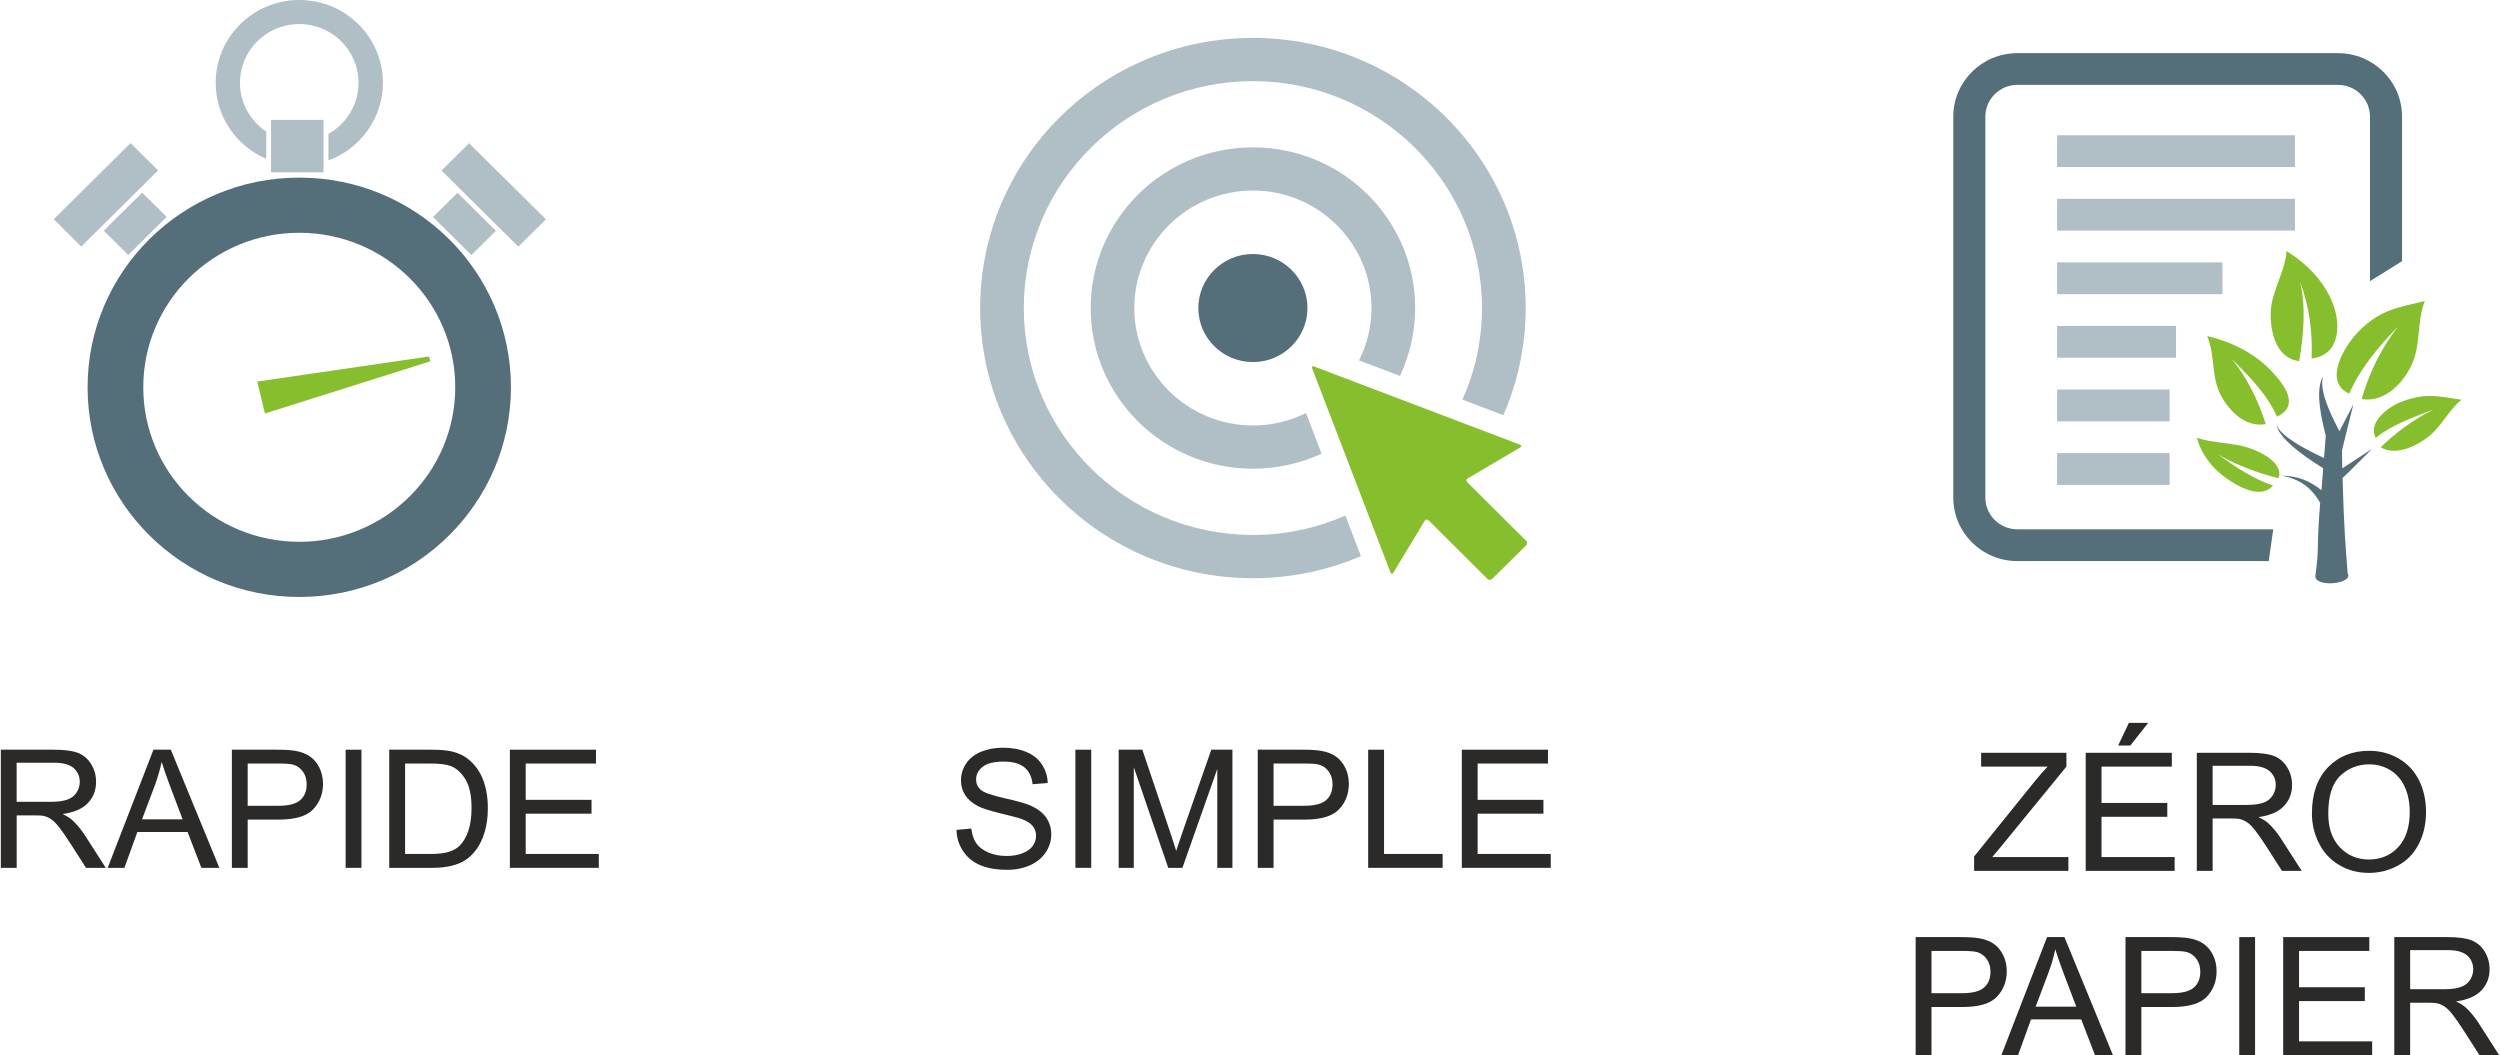 <?xml version="1.0" encoding="UTF-8"?>
<!DOCTYPE svg PUBLIC "-//W3C//DTD SVG 1.1//EN" "http://www.w3.org/Graphics/SVG/1.1/DTD/svg11.dtd">
<!-- Creator: CorelDRAW X7 -->
<svg xmlns="http://www.w3.org/2000/svg" xml:space="preserve" width="154px" height="65px" version="1.1" style="shape-rendering:geometricPrecision; text-rendering:geometricPrecision; image-rendering:optimizeQuality; fill-rule:evenodd; clip-rule:evenodd"
viewBox="0 0 51807 21881"
 xmlns:xlink="http://www.w3.org/1999/xlink">
 <defs>
  <style type="text/css">
   <![CDATA[
    .fil0 {fill:#546E7A}
    .fil1 {fill:#87BE2E}
    .fil2 {fill:#B0BEC5}
    .fil3 {fill:#2B2A29;fill-rule:nonzero}
   ]]>
  </style>
 </defs>
 <g id="Plan_x0020_1">
  <g id="_396259504">
   <path class="fil0" d="M6189 11235c-1787,0 -3235,-1435 -3235,-3204 0,-1770 1448,-3204 3235,-3204 1786,0 3234,1434 3234,3204 0,1769 -1448,3204 -3234,3204zm0 -7552c-2425,0 -4390,1946 -4390,4348 0,2401 1965,4348 4390,4348 2424,0 4389,-1947 4389,-4348 0,-2402 -1965,-4348 -4389,-4348z"/>
   <polygon class="fil1" points="8904,7493 8880,7392 7421,7605 5318,7912 5397,8243 5476,8574 7500,7936 "/>
   <polygon class="fil2" points="1097,4546 2690,2968 3261,3534 1668,5112 "/>
   <polygon class="fil2" points="2134,4784 2930,3995 3438,4498 2642,5287 "/>
   <polygon class="fil2" points="11304,4548 9710,2970 9139,3536 10731,5114 "/>
   <polygon class="fil2" points="10266,4786 9470,3997 8962,4500 9758,5289 "/>
   <polygon class="fil2" points="6692,3574 5604,3574 5604,2486 6692,2486 "/>
   <path class="fil2" d="M6189 0c-957,0 -1733,768 -1733,1717 0,707 431,1314 1048,1576l0 -565c-329,-219 -545,-591 -545,-1011 0,-673 551,-1218 1230,-1218 679,0 1229,545 1229,1218 0,454 -252,850 -624,1059l0 550c658,-243 1129,-872 1129,-1609 0,-949 -777,-1717 -1734,-1717l0 0z"/>
  </g>
  <g id="_577093944">
   <path class="fil3" d="M0 17996l0 -2450 1096 0c220,0 388,22 503,66 114,44 206,122 274,233 69,111 102,234 102,369 0,173 -56,320 -170,439 -113,119 -288,195 -525,227 87,41 152,83 197,122 96,87 186,196 271,326l428 668 -409 0 -327 -510c-95,-148 -174,-260 -235,-338 -63,-78 -118,-133 -167,-164 -48,-31 -98,-53 -149,-65 -37,-8 -97,-11 -182,-11l-378 0 0 1088 -329 0 0 0zm328 -1369l702 0c150,0 266,-15 350,-46 84,-31 148,-80 191,-147 44,-68 66,-141 66,-220 0,-116 -42,-211 -126,-286 -86,-74 -219,-112 -401,-112l-782 0 0 811z"/>
   <path id="_1" class="fil3" d="M2216 17996l949 -2450 360 0 1007 2450 -373 0 -286 -743 -1042 0 -268 743 -347 0zm711 -1006l843 0 -257 -679c-78,-207 -137,-378 -178,-512 -34,160 -79,316 -136,472l-271 719 -1 0z"/>
   <path id="_2" class="fil3" d="M4791 17996l0 -2450 934 0c164,0 289,8 376,23 122,20 224,59 307,115 82,56 148,135 198,235 50,101 75,213 75,334 0,207 -67,383 -202,527 -133,144 -375,216 -725,216l-635 0 0 1000 -328 0 0 0zm328 -1287l639 0c212,0 361,-39 451,-117 89,-78 133,-187 133,-329 0,-103 -25,-190 -78,-263 -53,-73 -121,-122 -207,-145 -55,-15 -157,-22 -305,-22l-633 0 0 876 0 0z"/>
   <polygon id="_3" class="fil3" points="7150,17996 7150,15546 7478,15546 7478,17996 "/>
   <path id="_4" class="fil3" d="M8054 17996l0 -2450 853 0c192,0 339,11 440,35 142,33 263,91 363,176 130,109 228,248 292,418 65,170 97,364 97,583 0,185 -22,350 -66,494 -43,144 -99,263 -168,357 -69,94 -144,168 -225,222 -82,54 -180,95 -295,123 -116,28 -249,42 -398,42l-893 0 0 0zm329 -288l527 0c163,0 291,-15 384,-45 92,-30 166,-73 221,-127 77,-77 137,-181 181,-311 43,-130 65,-287 65,-472 0,-257 -43,-455 -127,-593 -85,-138 -188,-230 -309,-277 -88,-33 -229,-50 -423,-50l-519 0 0 1875 0 0z"/>
   <polygon id="_5" class="fil3" points="10556,17996 10556,15546 12341,15546 12341,15833 10884,15833 10884,16586 12249,16586 12249,16873 10884,16873 10884,17708 12400,17708 12400,17996 "/>
  </g>
  <g id="_577093824">
   <path class="fil2" d="M29013 7795c201,-427 315,-904 315,-1407 0,-1841 -1507,-3332 -3364,-3332 -1859,0 -3364,1491 -3364,3332 0,1839 1505,3331 3364,3331 509,0 991,-112 1423,-312l-322 -842c-332,166 -706,258 -1101,258 -1356,0 -2460,-1092 -2460,-2435 0,-1343 1104,-2437 2460,-2437 1356,0 2459,1094 2459,2437 0,389 -94,758 -259,1085l849 322z"/>
   <path class="fil0" d="M24832 6388c0,619 507,1120 1132,1120 624,0 1131,-501 1131,-1120 0,-618 -507,-1121 -1131,-1121 -625,0 -1132,503 -1132,1121z"/>
   <path class="fil2" d="M25964 11093c-2620,0 -4751,-2111 -4751,-4705 0,-2595 2131,-4706 4751,-4706 2619,0 4750,2111 4750,4706 0,675 -145,1318 -405,1899l847 322c298,-681 464,-1431 464,-2221 0,-3095 -2533,-5602 -5656,-5602 -3124,0 -5656,2507 -5656,5602 0,3094 2532,5602 5656,5602 796,0 1553,-164 2240,-458l-323 -841c-587,258 -1235,402 -1917,402l0 0z"/>
   <path class="fil1" d="M31630 11308c26,-26 26,-68 0,-94l-1221 -1214c-26,-26 -22,-63 11,-81l1087 -640c32,-19 30,-45 -5,-58l-4270 -1622c-36,-13 -53,4 -40,39l1625 4233c13,35 40,37 59,5l649 -1074c19,-33 56,-37 83,-11l1221 1214c26,26 69,26 95,0l706 -696 0 -1z"/>
  </g>
  <g id="_577085328">
   <path class="fil3" d="M19817 17209l307 -28c15,123 48,224 102,303 53,79 136,143 248,192 113,49 239,74 380,74 125,0 235,-19 331,-56 95,-37 166,-88 213,-152 46,-65 69,-135 69,-210 0,-76 -22,-143 -67,-200 -44,-58 -119,-106 -223,-145 -66,-25 -212,-65 -440,-119 -227,-54 -386,-105 -477,-153 -118,-62 -206,-138 -263,-229 -59,-90 -87,-192 -87,-304 0,-125 36,-241 106,-348 71,-108 174,-189 310,-245 137,-56 288,-84 454,-84 183,0 345,29 485,88 140,58 247,144 323,258 75,114 116,242 121,386l-314 25c-17,-155 -74,-272 -171,-351 -97,-79 -241,-118 -431,-118 -198,0 -343,36 -433,107 -91,72 -136,159 -136,260 0,88 32,161 96,218 63,56 227,115 493,174 266,60 449,111 548,156 143,66 250,149 318,249 69,101 103,217 103,348 0,130 -37,252 -113,368 -76,115 -183,204 -324,268 -141,64 -300,96 -476,96 -224,0 -411,-33 -562,-97 -151,-65 -269,-162 -354,-292 -87,-129 -132,-276 -136,-439l0 0z"/>
   <polygon id="_1_0" class="fil3" points="22283,17996 22283,15546 22611,15546 22611,17996 "/>
   <path id="_2_1" class="fil3" d="M23180 17996l0 -2450 491 0 585 1734c53,161 92,282 117,363 29,-89 73,-220 133,-394l595 -1703 438 0 0 2450 -314 0 0 -2050 -723 2050 -294 0 -714 -2087 0 2087 -314 0 0 0z"/>
   <path id="_3_2" class="fil3" d="M26064 17996l0 -2450 934 0c164,0 289,8 376,23 122,20 224,59 306,115 82,56 148,135 198,235 51,101 75,213 75,334 0,207 -66,383 -201,527 -133,144 -376,216 -725,216l-635 0 0 1000 -328 0 0 0zm328 -1287l639 0c212,0 361,-39 451,-117 89,-78 133,-187 133,-329 0,-103 -26,-190 -78,-263 -53,-73 -122,-122 -207,-145 -55,-15 -157,-22 -305,-22l-633 0 0 876 0 0z"/>
   <polygon id="_4_3" class="fil3" points="28354,17996 28354,15546 28683,15546 28683,17708 29898,17708 29898,17996 "/>
   <polygon id="_5_4" class="fil3" points="30296,17996 30296,15546 32082,15546 32082,15833 30624,15833 30624,16586 31988,16586 31988,16873 30624,16873 30624,17708 32140,17708 32140,17996 "/>
  </g>
  <g id="_577085952">
   <path class="fil3" d="M40919 18059l0 -299 1267 -1570c90,-111 176,-209 257,-293l-1379 0 0 -287 1769 0 0 287 -1390 1699 -148 176 1579 0 0 287 -1955 0z"/>
   <path id="_1_5" class="fil3" d="M43233 18059l0 -2449 1786 0 0 287 -1458 0 0 753 1364 0 0 287 -1364 0 0 835 1516 0 0 287 -1844 0zm673 -2599l222 -470 400 0 -370 470 -252 0z"/>
   <path id="_2_6" class="fil3" d="M45537 18059l0 -2449 1095 0c221,0 388,22 503,66 115,44 206,121 275,233 68,111 102,234 102,369 0,173 -56,320 -171,439 -112,119 -288,194 -525,227 87,41 153,82 198,122 95,87 186,196 270,326l428 667 -409 0 -326 -509c-96,-148 -175,-260 -236,-339 -62,-77 -117,-132 -166,-163 -49,-31 -99,-53 -150,-65 -37,-7 -97,-11 -182,-11l-378 0 0 1087 -328 0zm328 -1368l702 0c150,0 266,-15 350,-46 84,-30 148,-79 191,-147 44,-68 66,-140 66,-220 0,-116 -42,-212 -127,-286 -85,-75 -218,-112 -400,-112l-782 0 0 811z"/>
   <path id="_3_7" class="fil3" d="M47924 16867c0,-406 111,-724 331,-954 221,-229 505,-344 854,-344 228,0 434,54 617,162 184,108 324,258 420,451 96,193 144,412 144,657 0,247 -51,471 -152,666 -101,196 -245,344 -430,444 -186,101 -386,152 -601,152 -233,0 -441,-56 -625,-168 -182,-110 -322,-262 -416,-455 -95,-192 -142,-396 -142,-611zm339 6c0,295 79,526 239,696 161,169 362,254 603,254 247,0 448,-85 608,-256 159,-171 239,-414 239,-729 0,-199 -35,-373 -103,-521 -67,-148 -167,-264 -297,-345 -132,-81 -278,-122 -441,-122 -232,0 -431,79 -598,235 -167,158 -250,420 -250,788l0 0z"/>
   <path id="_4_8" class="fil3" d="M39707 21881l0 -2449 934 0c164,0 289,8 376,23 122,20 224,58 306,114 82,56 148,135 198,236 50,101 75,212 75,334 0,207 -66,383 -201,527 -134,145 -375,216 -725,216l-635 0 0 999 -328 0 0 0zm328 -1286l639 0c212,0 361,-39 451,-117 89,-78 133,-188 133,-330 0,-102 -26,-189 -79,-262 -52,-74 -121,-122 -206,-145 -55,-15 -157,-22 -305,-22l-633 0 0 876 0 0z"/>
   <path id="_5_9" class="fil3" d="M41484 21881l948 -2449 360 0 1006 2449 -372 0 -286 -742 -1041 0 -269 742 -346 0 0 0zm711 -1006l843 0 -258 -679c-78,-206 -137,-377 -178,-511 -33,160 -79,317 -136,471l-271 719z"/>
   <path id="_6" class="fil3" d="M44058 21881l0 -2449 934 0c164,0 290,8 377,23 121,20 223,58 305,114 82,56 149,135 199,236 50,101 74,212 74,334 0,207 -66,383 -200,527 -134,145 -377,216 -726,216l-634 0 0 999 -329 0 0 0zm329 -1286l638 0c212,0 362,-39 451,-117 89,-78 133,-188 133,-330 0,-102 -26,-189 -78,-262 -53,-74 -122,-122 -207,-145 -55,-15 -157,-22 -305,-22l-632 0 0 876 0 0z"/>
   <polygon id="_7" class="fil3" points="46417,21881 46417,19432 46745,19432 46745,21881 "/>
   <polygon id="_8" class="fil3" points="47328,21881 47328,19432 49114,19432 49114,19719 47657,19719 47657,20472 49021,20472 49021,20759 47657,20759 47657,21594 49173,21594 49173,21881 "/>
   <path id="_9" class="fil3" d="M49632 21881l0 -2449 1096 0c221,0 388,22 503,66 114,44 206,121 275,233 67,110 102,234 102,369 0,173 -57,320 -171,439 -113,119 -288,194 -525,227 86,41 152,82 197,122 96,87 186,196 271,326l427 667 -408 0 -327 -510c-95,-147 -174,-259 -235,-338 -62,-78 -118,-132 -167,-163 -49,-31 -99,-53 -149,-65 -37,-7 -97,-12 -182,-12l-378 0 0 1088 -329 0zm329 -1368l702 0c150,0 266,-15 349,-47 85,-30 149,-79 191,-146 44,-68 66,-140 66,-220 0,-116 -42,-212 -126,-287 -85,-74 -219,-111 -401,-111l-781 0 0 811z"/>
  </g>
  <g id="_577082760">
   <g>
    <path class="fil1" d="M47069 7678c-339,-353 -808,-589 -1317,-711 164,388 82,817 268,1200 151,309 499,707 946,628 -146,-473 -378,-949 -703,-1353 375,378 732,735 936,1198 497,-229 137,-685 -130,-962 -466,-484 299,311 0,0z"/>
    <path class="fil1" d="M48374 6338c-166,-463 -523,-850 -976,-1132 -28,437 -312,825 -328,1263 -13,365 87,957 589,1019 91,-518 147,-1128 18,-1642 195,503 263,1061 241,1588 601,-74 595,-710 456,-1096 -229,-636 147,407 0,0z"/>
    <path class="fil1" d="M50266 6241c-175,435 -75,912 -281,1340 -163,340 -538,775 -1029,694 149,-525 401,-1054 754,-1504 -409,421 -793,878 -1011,1392 -554,-246 -100,-998 199,-1297 455,-455 808,-485 1368,-625z"/>
    <path class="fil1" d="M51027 8288c-267,218 -398,526 -662,747 -235,196 -696,437 -1015,239 314,-304 689,-582 1100,-784 -437,170 -851,309 -1203,589 -166,-300 223,-622 510,-738 548,-222 842,-106 1270,-53z"/>
    <path class="fil1" d="M46147 9915c-305,-214 -518,-508 -610,-836 348,115 733,95 1081,209 267,88 728,326 612,629 -441,-113 -885,-276 -1264,-502 352,255 725,507 1152,653 -252,295 -719,24 -971,-153 -440,-309 282,199 0,0z"/>
    <path class="fil0" d="M48559 9910c135,-124 10,0 611,-601 -68,45 -567,371 -616,403 -3,-141 -5,-267 -7,-372l236 -954 -288 555c-15,-29 -33,-64 -54,-103 -138,-270 -373,-759 -285,-1033 -176,290 -29,897 55,1229 -6,73 -19,238 -36,464 -1010,-468 -976,-693 -976,-693 0,0 -69,269 959,905 -11,138 -23,292 -36,456 -269,-217 -516,-296 -819,-301 336,61 607,227 792,566 -84,1033 -10,848 -99,1503 -35,257 803,184 668,-51 -43,-588 -73,-851 -105,-1973z"/>
   </g>
   <path class="fil0" d="M48464 1102l-6648 0c-734,0 -1329,589 -1329,1317l0 7900c0,726 595,1316 1329,1316l5212 0 94 -659 -5305 0c-366,0 -665,-294 -665,-657l0 -7900c0,-364 299,-659 665,-659l6647 0c366,0 664,295 664,659l0 3411 665 -414 0 -2997c0,-728 -595,-1317 -1329,-1317l0 0z"/>
   <g>
    <polygon class="fil2" points="44973,10055 42640,10055 42640,9396 44973,9396 "/>
    <polygon class="fil2" points="47572,3463 42640,3463 42640,2805 47572,2805 "/>
    <polygon class="fil2" points="47572,4781 42640,4781 42640,4123 47572,4123 "/>
    <polygon class="fil2" points="46069,6100 42640,6100 42640,5441 46069,5441 "/>
    <polygon class="fil2" points="45106,7418 42640,7418 42640,6760 45106,6760 "/>
    <polygon class="fil2" points="44973,8737 42640,8737 42640,8078 44973,8078 "/>
   </g>
  </g>
 </g>
</svg>
